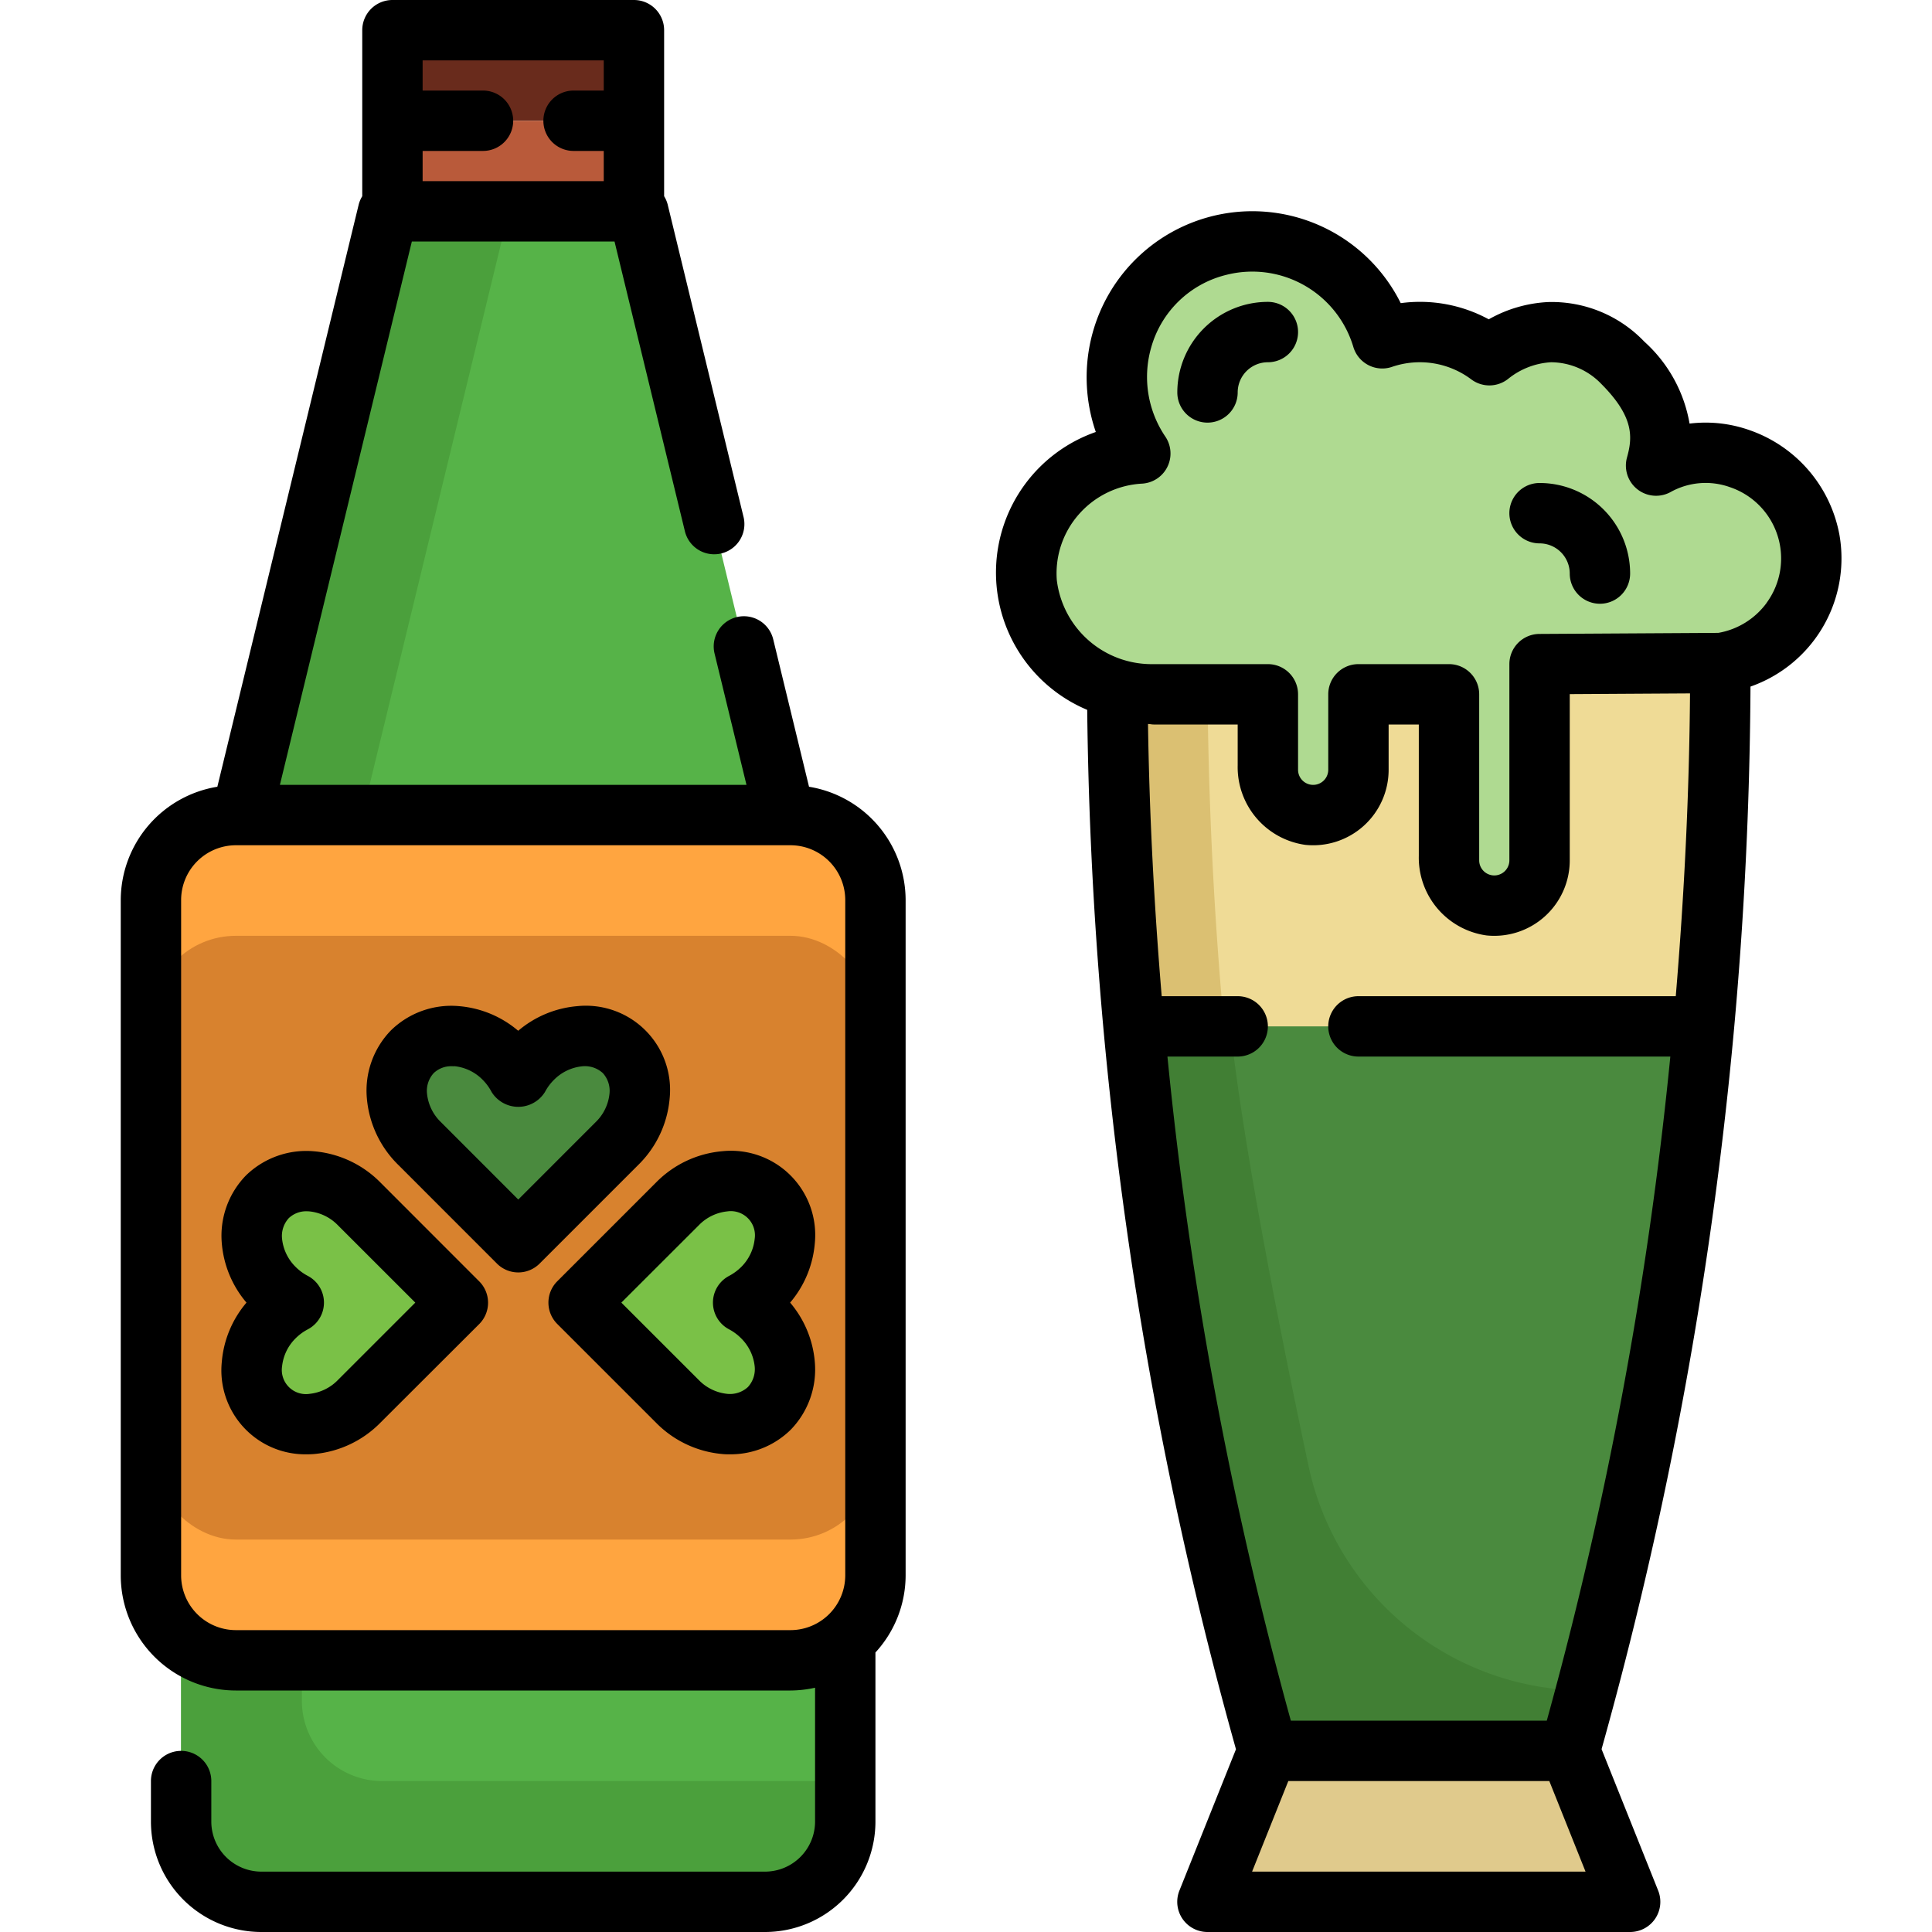 <svg xmlns="http://www.w3.org/2000/svg" viewBox="0 0 64 64"><g id="_13-alcohol" data-name="13-alcohol"><path d="M57,22c0,4.01-.18,8.02-.55,12a131.485,131.485,0,0,1-4.27,23.34L52,58H42l-.18-.66A131.485,131.485,0,0,1,37.55,34c-.34-3.71-.52-8.27-.55-12Z" style="fill:#efdb96"/><path d="M37,22.83c.03,3.73.21,7.46.55,11.17a131.485,131.485,0,0,0,4.27,23.34L42,58h3l-.18-.66A131.485,131.485,0,0,1,40.55,34c-.34-3.71-.52-7.44-.55-11.17Z" style="fill:#dbc072"/><polygon points="54 63 40 63 42 58 52 58 54 63" style="fill:#e0ca8c"/><rect x="13" y="1" width="8" height="3" style="fill:#692b1c"/><rect x="13" y="4" width="8" height="3" style="fill:#b95a3a"/><path d="M28,55v5.341A2.66,2.66,0,0,1,25.341,63H8.659A2.66,2.66,0,0,1,6,60.341V55Z" style="fill:#56b348"/><path d="M12.659,59A2.66,2.66,0,0,1,10,56.341V55H6v5.341A2.66,2.66,0,0,0,8.659,63H25.341A2.66,2.66,0,0,0,28,60.341V59Z" style="fill:#4ba03c"/><polygon points="26 27 8 27 12.857 7 21.143 7 26 27" style="fill:#56b348"/><polygon points="12.857 7 8 27 12 27 16.857 7 12.857 7" style="fill:#4ba03c"/><path d="M56.45,34a131.485,131.485,0,0,1-4.27,23.34L52,58H42l-.18-.66A131.485,131.485,0,0,1,37.55,34Z" style="fill:#4a8a3e"/><path d="M43.344,48.548C42.335,43.793,41.163,37.825,40.755,34H37.55a131.485,131.485,0,0,0,4.27,23.34L42,58H52s.418-1.553.537-2h0A9.4,9.4,0,0,1,43.344,48.548Z" style="fill:#417f34"/><path d="M57,22H51v6.5A1.5,1.5,0,0,1,49.5,30h0A1.5,1.5,0,0,1,48,28.5V23H45v2.5A1.5,1.5,0,0,1,43.5,27h0A1.5,1.5,0,0,1,42,25.5V23H38.214a4.144,4.144,0,0,1-4.2-3.715,3.988,3.988,0,0,1,3.764-4.262,4.53,4.53,0,0,1-.615-3.735,4.442,4.442,0,0,1,3.218-3.152,4.489,4.489,0,0,1,5.412,3.071,3.844,3.844,0,0,1,3.549.56A3.482,3.482,0,0,1,51.33,11a3.244,3.244,0,0,1,2.43,1.018c1.379,1.385,1.365,2.445,1.1,3.4a3.384,3.384,0,0,1,2.78-.227A3.5,3.5,0,0,1,57,21.965Z" style="fill:#afda91"/><rect x="5" y="27" width="24" height="28" rx="2.814" style="fill:#ffa540"/><rect x="5" y="31" width="24" height="20" rx="2.814" style="fill:#d8822e"/><path d="M8.858,39.644a2.168,2.168,0,0,0,.234,3.039,2.645,2.645,0,0,0,.633.468,2.64,2.64,0,0,0-.633.467,2.168,2.168,0,0,0-.234,3.039,2.168,2.168,0,0,0,3.039-.233l3.272-3.273L11.9,39.878A2.169,2.169,0,0,0,8.858,39.644Z" style="fill:#7ac147"/><path d="M25.481,46.657a2.168,2.168,0,0,0-.234-3.039,2.625,2.625,0,0,0-.634-.467,2.63,2.63,0,0,0,.634-.468,2.168,2.168,0,0,0,.234-3.039,2.169,2.169,0,0,0-3.039.234l-3.273,3.273,3.273,3.273A2.168,2.168,0,0,0,25.481,46.657Z" style="fill:#7ac147"/><path d="M13.663,34.839a2.169,2.169,0,0,1,3.039.234,2.645,2.645,0,0,1,.467.634,2.649,2.649,0,0,1,.468-.634,2.169,2.169,0,0,1,3.039-.234,2.168,2.168,0,0,1-.234,3.039l-3.273,3.273L13.9,37.878A2.168,2.168,0,0,1,13.663,34.839Z" style="fill:#4a8a3e"/><path d="M26.8,26.062l-1.186-4.884a1,1,0,0,0-1.208-.736h0a1,1,0,0,0-.735,1.208L24.728,26H9.272L13.643,8h6.714l2.336,9.619a1,1,0,0,0,1.943-.472L22.115,6.764A1.006,1.006,0,0,0,22,6.5V1a1,1,0,0,0-1-1H13a1,1,0,0,0-1,1V6.5a1.006,1.006,0,0,0-.115.266L7.2,26.062A3.812,3.812,0,0,0,4,29.814V52.186A3.815,3.815,0,0,0,7.814,56H26.186A3.831,3.831,0,0,0,27,55.908v4.433A1.659,1.659,0,0,1,25.341,62H8.659A1.659,1.659,0,0,1,7,60.341V59a1,1,0,0,0-2,0v1.341A3.659,3.659,0,0,0,8.659,64H25.341A3.659,3.659,0,0,0,29,60.341v-5.6a3.783,3.783,0,0,0,1-2.552V29.814A3.812,3.812,0,0,0,26.8,26.062ZM20,2V3H19a1,1,0,0,0-1,1h0a1,1,0,0,0,1,1h1V6H14V5h2a1,1,0,0,0,1-1h0a1,1,0,0,0-1-1H14V2Zm8,50.186A1.816,1.816,0,0,1,26.186,54H7.814A1.816,1.816,0,0,1,6,52.186V29.814A1.816,1.816,0,0,1,7.814,28H26.186A1.816,1.816,0,0,1,28,29.814Z"/><path d="M10.167,48.176a2.781,2.781,0,0,1-2.819-3.067,3.472,3.472,0,0,1,.817-1.958,3.472,3.472,0,0,1-.817-1.959,2.863,2.863,0,0,1,.8-2.254h0a2.866,2.866,0,0,1,2.255-.8,3.508,3.508,0,0,1,2.2,1.035l3.272,3.274a1,1,0,0,1,0,1.414L12.6,47.13a3.508,3.508,0,0,1-2.2,1.037C10.326,48.173,10.247,48.176,10.167,48.176Zm0-8.051a.838.838,0,0,0-.6.227h0a.873.873,0,0,0-.223.687,1.53,1.53,0,0,0,.457.937,1.671,1.671,0,0,0,.4.292,1,1,0,0,1,0,1.766,1.667,1.667,0,0,0-.4.291,1.533,1.533,0,0,0-.457.938.8.8,0,0,0,.91.91,1.533,1.533,0,0,0,.938-.457l2.565-2.565L11.19,40.585a1.531,1.531,0,0,0-.938-.456C10.227,40.127,10.2,40.125,10.167,40.125Z"/><path d="M17.169,42.151h0a1,1,0,0,1-.707-.293L13.19,38.585a3.508,3.508,0,0,1-1.037-2.2,2.863,2.863,0,0,1,.8-2.255h0a2.858,2.858,0,0,1,2.255-.8,3.464,3.464,0,0,1,1.958.816,3.47,3.47,0,0,1,1.959-.816,2.789,2.789,0,0,1,3.058,3.057,3.508,3.508,0,0,1-1.037,2.2l-3.273,3.273A1,1,0,0,1,17.169,42.151Zm-2.2-6.831a.839.839,0,0,0-.6.226h0a.872.872,0,0,0-.223.686,1.525,1.525,0,0,0,.457.937l2.565,2.567,2.566-2.566a1.524,1.524,0,0,0,.456-.938.87.87,0,0,0-.222-.686.88.88,0,0,0-.687-.223,1.529,1.529,0,0,0-.938.456,1.654,1.654,0,0,0-.291.395,1.04,1.04,0,0,1-1.767,0,1.657,1.657,0,0,0-.292-.4,1.528,1.528,0,0,0-.936-.455C15.032,35.322,15,35.32,14.972,35.32Z"/><path d="M24.171,48.176c-.079,0-.158,0-.238-.009a3.508,3.508,0,0,1-2.2-1.037l-3.273-3.272a1,1,0,0,1,0-1.414l3.273-3.273a3.5,3.5,0,0,1,2.2-1.036,2.79,2.79,0,0,1,3.058,3.057,3.475,3.475,0,0,1-.817,1.959,3.475,3.475,0,0,1,.817,1.958,2.86,2.86,0,0,1-.8,2.255h0A2.839,2.839,0,0,1,24.171,48.176Zm-3.588-5.025,2.566,2.565a1.53,1.53,0,0,0,.938.457.882.882,0,0,0,.686-.223h0A.874.874,0,0,0,25,45.263a1.533,1.533,0,0,0-.457-.938,1.635,1.635,0,0,0-.395-.291,1,1,0,0,1,0-1.766,1.712,1.712,0,0,0,.4-.292A1.534,1.534,0,0,0,25,41.039a.8.8,0,0,0-.91-.91,1.529,1.529,0,0,0-.938.456Z"/><path d="M60.935,17.725a4.54,4.54,0,0,0-2.966-3.471,4.367,4.367,0,0,0-2-.222,4.733,4.733,0,0,0-1.5-2.716,4.24,4.24,0,0,0-3.189-1.31,4.425,4.425,0,0,0-1.963.572,4.769,4.769,0,0,0-2.916-.536,5.489,5.489,0,0,0-10.265,1.217A5.561,5.561,0,0,0,36.3,14.31a4.933,4.933,0,0,0-.285,9.205,133.123,133.123,0,0,0,4.836,34.1l.092.332-1.875,4.685A1,1,0,0,0,40,64H54a1,1,0,0,0,.929-1.372l-1.875-4.685.092-.332a133.058,133.058,0,0,0,4.841-34.867,4.5,4.5,0,0,0,2.948-5.019ZM41.477,62l1.2-3h8.646l1.2,3ZM55.512,33H45a1,1,0,0,0,0,2H55.332a130.666,130.666,0,0,1-4.093,22H42.761a130.644,130.644,0,0,1-4.088-22H41a1,1,0,0,0,0-2H38.483c-.251-3-.408-6-.454-9.017.063,0,.122.017.185.017H41v1.353a2.6,2.6,0,0,0,2.24,2.634A2.5,2.5,0,0,0,46,25.5V24h1v4.353a2.6,2.6,0,0,0,2.24,2.634A2.5,2.5,0,0,0,52,28.5V22.994l3.984-.024C55.959,26.321,55.791,29.666,55.512,33Zm3.009-13.027a2.516,2.516,0,0,1-1.6.992L50.994,21A1,1,0,0,0,50,22v6.5a.5.5,0,0,1-1,0V23a1,1,0,0,0-1-1H45a1,1,0,0,0-1,1v2.5a.5.5,0,0,1-1,0V23a1,1,0,0,0-1-1H38.214a3.165,3.165,0,0,1-3.206-2.784,2.96,2.96,0,0,1,.732-2.18,3,3,0,0,1,2.091-1.015,1,1,0,0,0,.771-1.56,3.524,3.524,0,0,1-.476-2.919,3.432,3.432,0,0,1,2.486-2.434,3.493,3.493,0,0,1,4.22,2.388,1,1,0,0,0,1.263.663,2.845,2.845,0,0,1,2.656.418,1,1,0,0,0,1.208-.026A2.487,2.487,0,0,1,51.38,12a2.325,2.325,0,0,1,1.672.725c1.095,1.1,1.025,1.778.844,2.431a1,1,0,0,0,1.435,1.149,2.386,2.386,0,0,1,1.981-.165,2.491,2.491,0,0,1,1.209,3.83Z"/><path d="M53,20a1,1,0,0,1-1-1,1,1,0,0,0-1-1,1,1,0,0,1,0-2,3,3,0,0,1,3,3A1,1,0,0,1,53,20Z"/><path d="M40,14a1,1,0,0,1-1-1,3,3,0,0,1,3-3,1,1,0,0,1,0,2,1,1,0,0,0-1,1A1,1,0,0,1,40,14Z"/></g></svg>